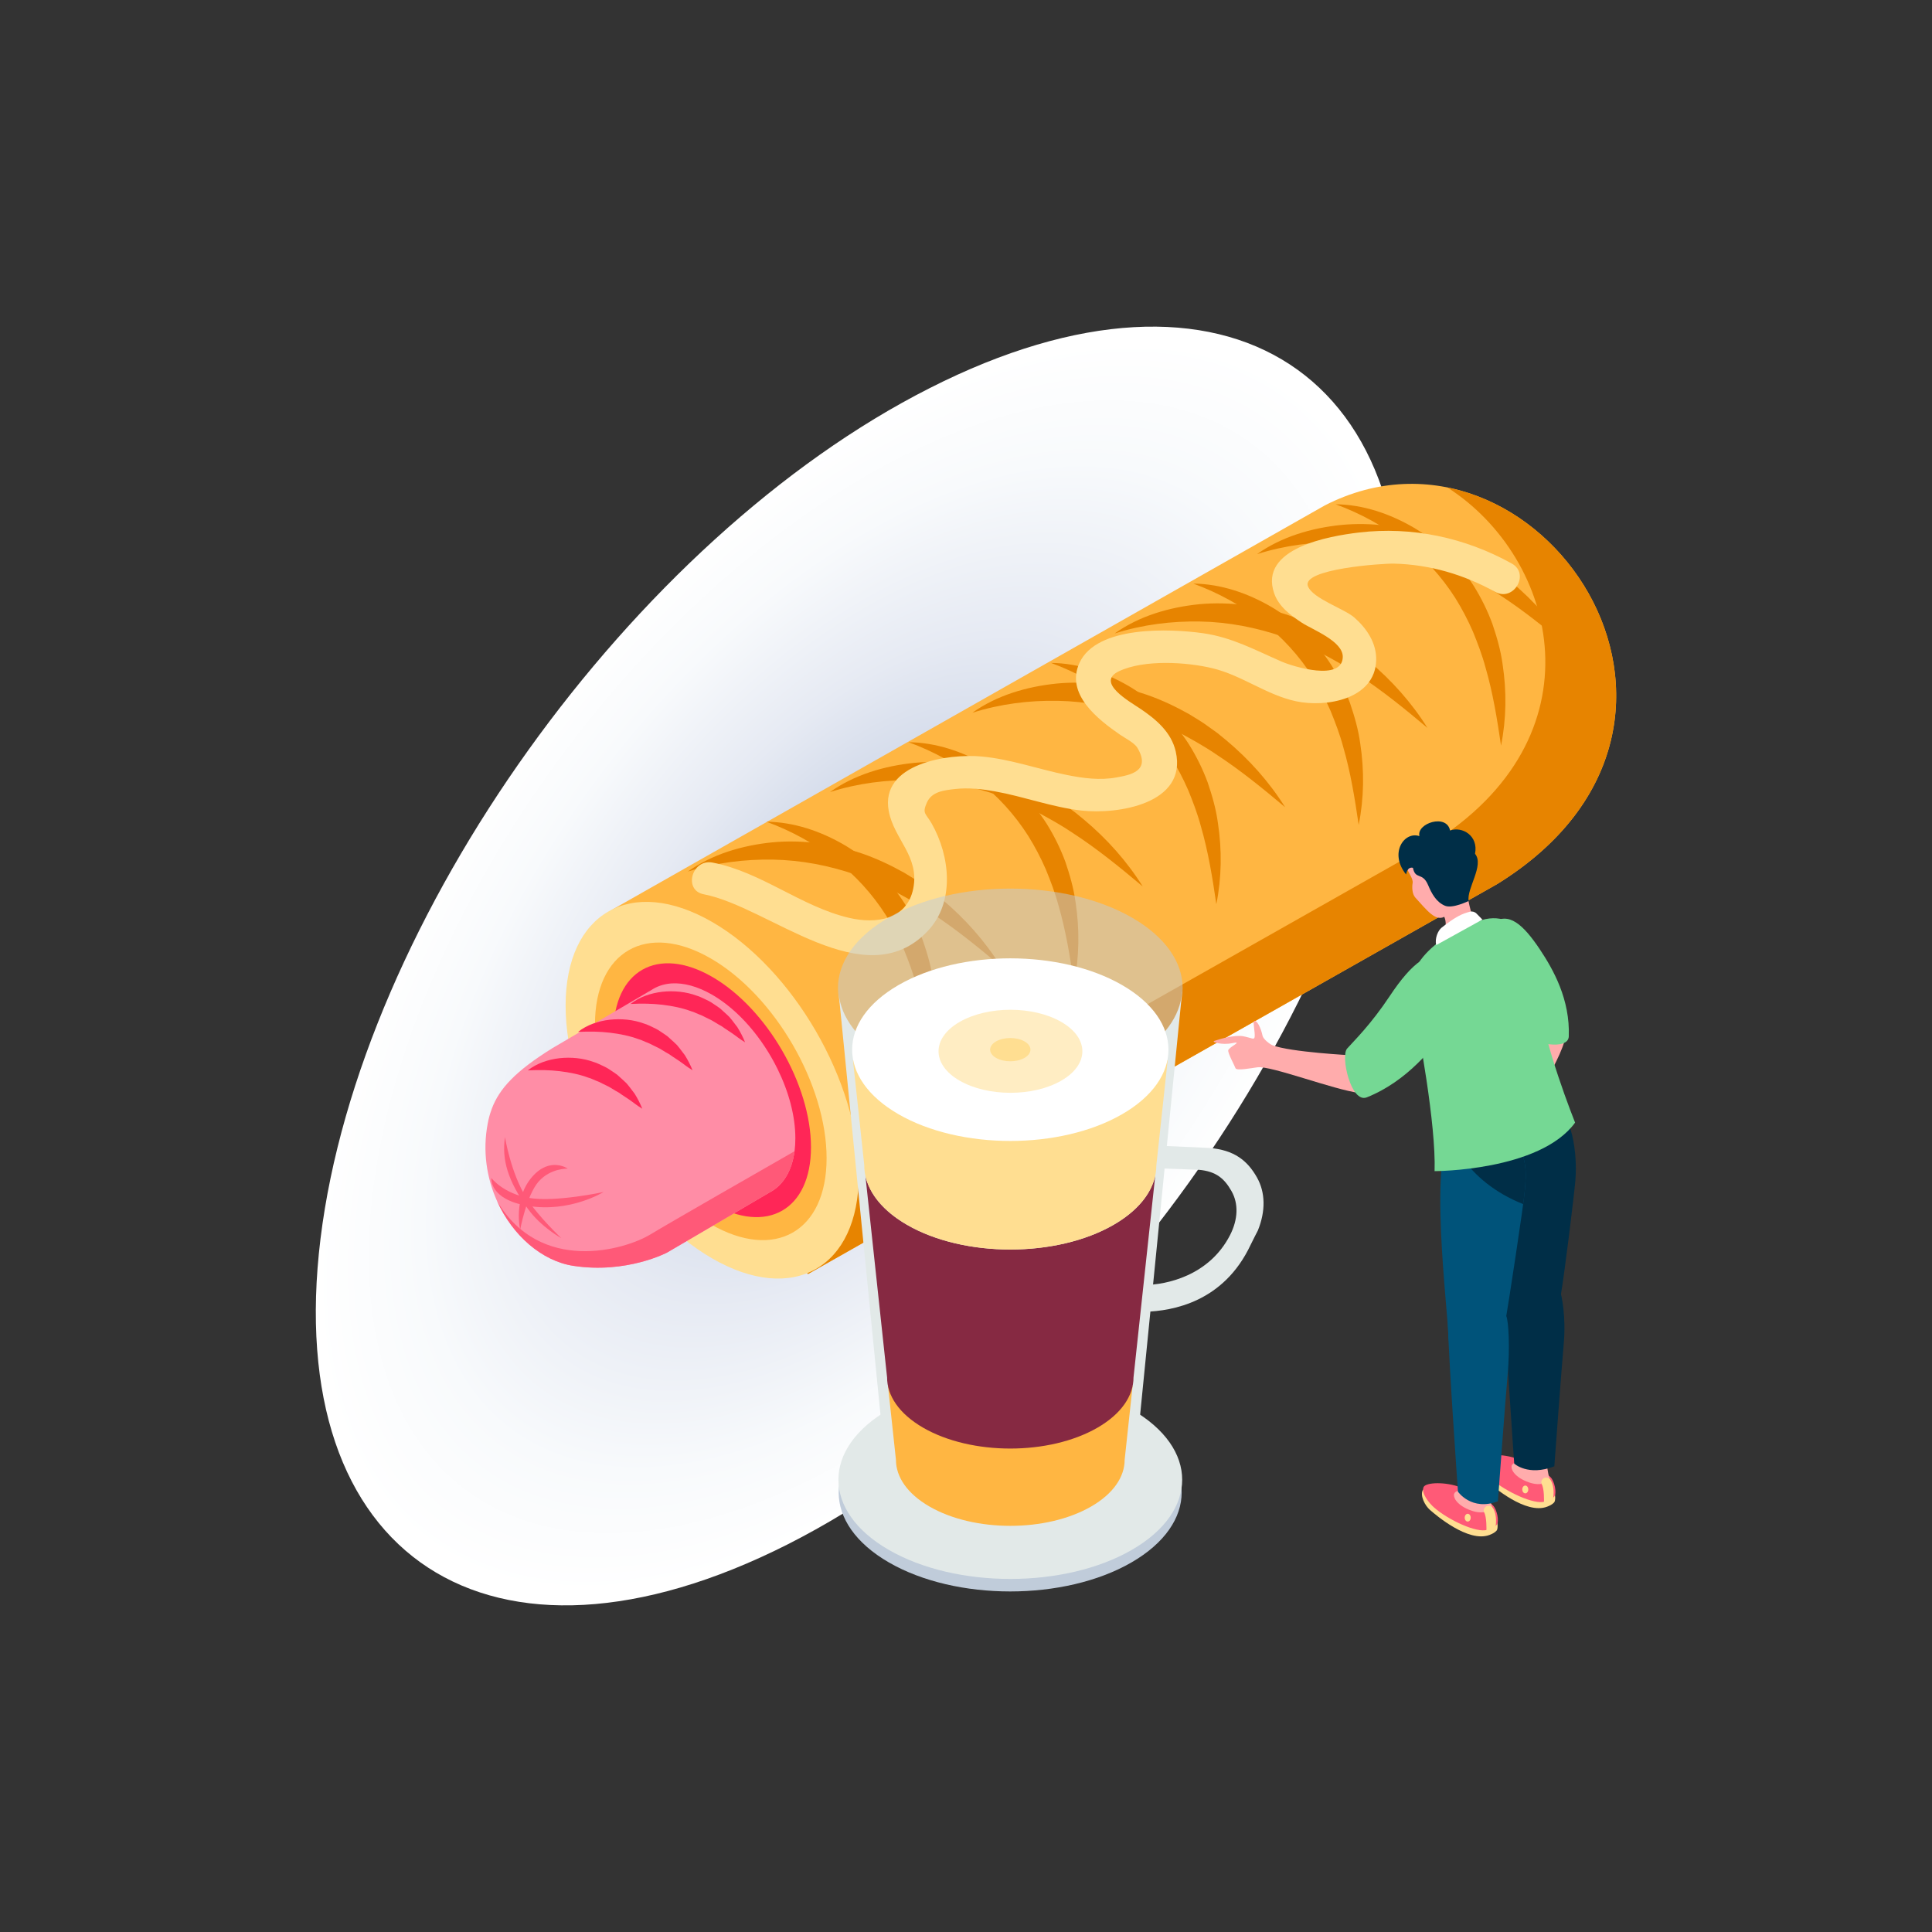 <?xml version="1.0" encoding="utf-8"?>
<!-- Generator: Adobe Illustrator 24.3.0, SVG Export Plug-In . SVG Version: 6.00 Build 0)  -->
<svg version="1.1" id="Layer_1" xmlns="http://www.w3.org/2000/svg" xmlns:xlink="http://www.w3.org/1999/xlink" x="0px" y="0px"
	 viewBox="0 0 350 350" enable-background="new 0 0 350 350" xml:space="preserve">
<rect x="0" y="0" width="350" height="350" fill="#333333" stroke="none"/>
<g>
	
		<radialGradient id="SVGID_1_" cx="262.252" cy="181.712" r="134.562" gradientTransform="matrix(0.573 -0.789 0.453 0.301 -77.022 327.357)" gradientUnits="userSpaceOnUse">
		<stop  offset="0" style="stop-color:#B0BED9"/>
		<stop  offset="0.206" style="stop-color:#C7D1E4"/>
		<stop  offset="0.53" style="stop-color:#E6EAF3"/>
		<stop  offset="0.806" style="stop-color:#F8FAFC"/>
		<stop  offset="1" style="stop-color:#FFFFFF"/>
	</radialGradient>
	<path fill="url(#SVGID_1_)" d="M58.068,224.368c-7.104,57.847,30.788,82.643,84.662,55.39
		c53.867-27.309,103.256-96.282,110.361-154.13c7.108-57.876-30.767-82.672-84.637-55.333
		C114.58,97.546,65.165,166.578,58.068,224.368z"/>
	<g>
		<path fill="#FFB642" d="M110.807,164.848l35.545,65.965l124.879-70.655c47.597-29.464,6.939-88.151-31.23-68.598L110.807,164.848z
			"/>
		<path fill="#E78400" d="M262.212,88.312c20.026,12.831,28.188,45.251-3.097,64.618l-118.578,67.09l5.815,10.792l124.879-70.655
			C309.425,136.514,290.788,94.062,262.212,88.312z"/>
		<path fill="#FFDE91" d="M102.466,182.17c0,16.831,11.89,37.34,26.557,45.808c14.667,8.469,26.558,1.689,26.558-15.142
			c0-16.83-11.891-37.339-26.558-45.807C114.356,158.561,102.466,165.34,102.466,182.17z"/>
		<path fill="#FFB642" d="M107.784,185.594c0,13.296,9.394,29.499,20.981,36.188c11.588,6.691,20.981,1.335,20.981-11.962
			c0-13.297-9.393-29.499-20.981-36.189C117.178,166.941,107.784,172.297,107.784,185.594z"/>
		<path fill="#FF2657" d="M111.126,187.171c0,11.342,8.012,25.162,17.896,30.868c9.884,5.707,17.896,1.139,17.896-10.203
			c0-11.342-8.013-25.162-17.896-30.869C119.138,171.261,111.126,175.829,111.126,187.171z"/>
		<path fill="#FF8DA6" d="M90.053,217.599c2.821,6.238,8.125,10.849,13.814,11.72c9.623,1.482,16.99-2.402,17.006-2.418
			l18.554-10.881c2.386-1.241,4.03-3.805,4.514-7.463c0.097-0.742,0.145-1.532,0.145-2.355c0-4.014-1.192-8.398-3.192-12.477
			c-2.756-5.642-7.044-10.72-11.864-13.509c-2.676-1.547-5.174-2.191-7.367-2.062c-0.048,0-0.113,0-0.177,0.016
			c-1.322,0.113-2.515,0.532-3.546,1.226l-0.483,0.274l-17.361,10.203c-6.706,4.159-9.639,7.335-11.01,11.01
			c-0.032,0.032-0.032,0.064-0.032,0.113c-0.306,0.806-0.532,1.644-0.693,2.515C87.393,208.523,88.167,213.424,90.053,217.599z"/>
		<path fill="#FF5978" d="M90.053,217.599c2.821,6.238,8.125,10.849,13.814,11.72c9.623,1.482,16.99-2.402,17.006-2.418
			l18.554-10.881c2.386-1.241,4.03-3.805,4.514-7.463c-5.803,3.32-22.438,12.847-26.194,15.12
			C113.184,226.416,97.904,230.882,90.053,217.599z"/>
		<path fill="#FF5978" d="M91.481,205.997c0,0,1.057,6.56,3.905,11.044c2.106,3.316,6.296,7.26,6.296,7.26s-3.682-2.004-6.074-5.345
			C91.987,213.899,90.884,210.092,91.481,205.997z"/>
		<path fill="#FF5978" d="M89.011,213.404c0,0,2.149,2.842,6.913,3.625c4.764,0.785,13.417-1.084,13.417-1.084
			s-6.077,3.78-13.742,2.503C88.589,217.28,89.011,213.404,89.011,213.404z"/>
		<path fill="#FF5978" d="M102.865,211.712c0,0-3.124-0.139-5.309,2.362c-2.186,2.5-3.326,8.717-3.326,8.717s-1.32-5.622,2.21-9.637
			C99.668,209.482,102.865,211.712,102.865,211.712z"/>
		<path fill="#FF2657" d="M95.614,193.912c1.625-1.281,3.666-1.966,5.745-2.21c2.084-0.226,4.269-0.022,6.275,0.717
			c0.517,0.142,0.981,0.414,1.471,0.62c0.482,0.226,0.961,0.456,1.393,0.766c0.44,0.296,0.887,0.577,1.309,0.89
			c0.398,0.344,0.786,0.698,1.167,1.055l0.562,0.539l0.493,0.605c0.324,0.405,0.635,0.816,0.936,1.23
			c0.545,0.873,1.015,1.791,1.394,2.733c-0.907-0.534-1.65-1.164-2.452-1.709c-0.411-0.26-0.811-0.523-1.199-0.791l-0.576-0.404
			l-0.611-0.345c-0.402-0.232-0.797-0.468-1.182-0.713l-1.223-0.602c-0.394-0.224-0.807-0.398-1.229-0.552
			c-0.419-0.157-0.81-0.388-1.247-0.491c-1.675-0.624-3.436-0.977-5.263-1.195C99.543,193.837,97.655,193.806,95.614,193.912z"/>
		<path fill="#E78400" d="M124.605,157.891c4.417-3.142,9.853-4.745,15.328-5.293c5.508-0.517,11.146,0.272,16.389,2.077
			c2.621,0.916,5.126,2.109,7.53,3.457c1.161,0.74,2.372,1.402,3.465,2.233l1.67,1.196l1.589,1.296
			c4.188,3.501,7.825,7.579,10.681,12.143c-4.117-3.46-8.204-6.783-12.557-9.618c-2.145-1.462-4.404-2.711-6.663-3.918
			c-2.298-1.131-4.624-2.183-7.03-3.013c-4.805-1.65-9.831-2.631-14.958-2.722C134.928,155.64,129.716,156.272,124.605,157.891z"/>
		<path fill="#E78400" d="M138.848,148.862c4.938,0.047,9.83,1.705,14.179,4.25c4.349,2.58,8.113,6.252,10.851,10.561
			c1.347,2.168,2.478,4.46,3.354,6.838c0.817,2.393,1.514,4.824,1.851,7.306c0.757,4.944,0.688,9.945-0.28,14.76
			c-0.707-4.854-1.482-9.576-2.792-14.089c-0.607-2.269-1.433-4.446-2.307-6.581c-0.924-2.116-1.988-4.151-3.201-6.09
			c-2.455-3.856-5.563-7.272-9.233-10.11C147.601,152.865,143.438,150.546,138.848,148.862z"/>
		<path fill="#E78400" d="M150.365,143.487c4.416-3.143,9.853-4.744,15.328-5.293c5.508-0.517,11.146,0.273,16.389,2.077
			c2.621,0.916,5.126,2.109,7.53,3.458c1.161,0.739,2.372,1.401,3.466,2.232l1.67,1.196l1.589,1.296
			c4.189,3.501,7.825,7.579,10.681,12.143c-4.117-3.459-8.204-6.782-12.557-9.618c-2.145-1.461-4.403-2.711-6.663-3.917
			c-2.298-1.131-4.624-2.184-7.029-3.014c-4.805-1.65-9.832-2.63-14.959-2.722C160.689,141.237,155.476,141.869,150.365,143.487z"/>
		<path fill="#E78400" d="M164.609,134.459c4.938,0.047,9.83,1.705,14.179,4.25c4.349,2.58,8.113,6.252,10.851,10.562
			c1.347,2.167,2.478,4.46,3.354,6.837c0.817,2.393,1.514,4.825,1.851,7.306c0.757,4.944,0.689,9.945-0.28,14.76
			c-0.706-4.854-1.481-9.576-2.792-14.089c-0.606-2.268-1.433-4.446-2.307-6.581c-0.923-2.115-1.988-4.151-3.201-6.089
			c-2.455-3.857-5.563-7.272-9.233-10.11C173.362,138.463,169.198,136.143,164.609,134.459z"/>
		<path fill="#E78400" d="M176.153,129.12c4.416-3.144,9.852-4.745,15.328-5.293c5.508-0.517,11.147,0.272,16.389,2.077
			c2.621,0.916,5.126,2.109,7.53,3.457c1.161,0.74,2.372,1.402,3.465,2.233l1.67,1.196l1.588,1.296
			c4.189,3.501,7.825,7.579,10.682,12.143c-4.117-3.46-8.204-6.783-12.557-9.618c-2.145-1.462-4.404-2.711-6.663-3.918
			c-2.298-1.131-4.625-2.184-7.03-3.013c-4.805-1.65-9.832-2.631-14.959-2.722C186.476,126.869,181.263,127.502,176.153,129.12z"/>
		<path fill="#E78400" d="M190.396,120.092c4.938,0.047,9.83,1.704,14.179,4.25c4.349,2.58,8.112,6.252,10.851,10.562
			c1.346,2.168,2.477,4.46,3.354,6.837c0.817,2.394,1.514,4.826,1.851,7.307c0.757,4.944,0.688,9.945-0.28,14.76
			c-0.706-4.854-1.481-9.576-2.792-14.089c-0.606-2.269-1.433-4.446-2.307-6.581c-0.923-2.116-1.988-4.151-3.201-6.09
			c-2.454-3.857-5.563-7.273-9.233-10.11C199.149,124.095,194.986,121.775,190.396,120.092z"/>
		<path fill="#E78400" d="M201.94,114.753c4.416-3.144,9.853-4.745,15.328-5.294c5.508-0.516,11.147,0.273,16.39,2.077
			c2.621,0.917,5.126,2.11,7.53,3.458c1.161,0.74,2.372,1.401,3.465,2.232l1.67,1.197l1.589,1.296
			c4.188,3.501,7.825,7.578,10.681,12.143c-4.117-3.46-8.204-6.783-12.557-9.618c-2.146-1.462-4.404-2.711-6.663-3.918
			c-2.298-1.131-4.625-2.184-7.03-3.013c-4.805-1.65-9.831-2.631-14.958-2.722C212.263,112.502,207.051,113.134,201.94,114.753z"/>
		<path fill="#E78400" d="M216.183,105.725c4.938,0.047,9.83,1.704,14.179,4.249c4.349,2.58,8.113,6.253,10.851,10.562
			c1.347,2.168,2.478,4.46,3.354,6.837c0.817,2.392,1.514,4.825,1.852,7.307c0.757,4.943,0.688,9.944-0.281,14.76
			c-0.706-4.854-1.481-9.576-2.792-14.089c-0.606-2.269-1.433-4.447-2.307-6.582c-0.924-2.115-1.988-4.151-3.201-6.089
			c-2.455-3.856-5.563-7.272-9.233-10.11C224.936,109.727,220.773,107.408,216.183,105.725z"/>
		<path fill="#E78400" d="M227.727,100.385c4.417-3.143,9.853-4.744,15.328-5.293c5.508-0.517,11.146,0.273,16.389,2.077
			c2.621,0.916,5.126,2.109,7.53,3.458c1.161,0.739,2.371,1.401,3.465,2.232l1.67,1.196l1.589,1.296
			c4.188,3.501,7.825,7.579,10.681,12.143c-4.117-3.459-8.204-6.782-12.557-9.618c-2.146-1.462-4.404-2.711-6.663-3.917
			c-2.298-1.131-4.625-2.184-7.03-3.014c-4.805-1.65-9.831-2.631-14.959-2.722C238.05,98.135,232.838,98.767,227.727,100.385z"/>
		<path fill="#E78400" d="M241.971,91.356c4.938,0.047,9.83,1.705,14.179,4.25c4.349,2.58,8.113,6.252,10.851,10.562
			c1.347,2.168,2.478,4.461,3.353,6.838c0.817,2.392,1.514,4.825,1.852,7.306c0.757,4.944,0.688,9.945-0.28,14.76
			c-0.707-4.854-1.482-9.576-2.793-14.089c-0.606-2.267-1.433-4.446-2.307-6.581c-0.924-2.116-1.988-4.151-3.201-6.089
			c-2.455-3.857-5.563-7.272-9.233-10.11C250.724,95.36,246.56,93.04,241.971,91.356z"/>
		<path fill="#FF2657" d="M104.715,186.941c1.625-1.281,3.667-1.966,5.745-2.209c2.084-0.227,4.269-0.023,6.275,0.716
			c0.517,0.142,0.981,0.414,1.471,0.62c0.483,0.226,0.961,0.456,1.394,0.766c0.44,0.296,0.887,0.577,1.309,0.89
			c0.398,0.345,0.786,0.698,1.167,1.055l0.562,0.539l0.493,0.605c0.323,0.406,0.635,0.817,0.936,1.23
			c0.545,0.874,1.015,1.791,1.394,2.733c-0.907-0.534-1.65-1.164-2.452-1.709c-0.411-0.26-0.811-0.523-1.199-0.791l-0.576-0.404
			l-0.611-0.345c-0.402-0.232-0.798-0.468-1.182-0.713l-1.223-0.602c-0.394-0.224-0.807-0.398-1.229-0.552
			c-0.418-0.156-0.81-0.388-1.246-0.491c-1.675-0.624-3.436-0.977-5.263-1.195C108.643,186.866,106.756,186.835,104.715,186.941z"/>
		<path fill="#FF2657" d="M114.233,181.878c1.625-1.28,3.667-1.966,5.745-2.209c2.084-0.226,4.269-0.023,6.275,0.717
			c0.517,0.142,0.981,0.414,1.471,0.62c0.483,0.226,0.961,0.456,1.394,0.766c0.44,0.295,0.887,0.577,1.309,0.89
			c0.398,0.344,0.786,0.698,1.167,1.055l0.562,0.539l0.493,0.605c0.324,0.405,0.635,0.816,0.936,1.229
			c0.545,0.874,1.015,1.792,1.394,2.733c-0.907-0.533-1.65-1.163-2.452-1.708c-0.411-0.261-0.811-0.523-1.199-0.791l-0.576-0.405
			l-0.611-0.344c-0.402-0.232-0.797-0.468-1.182-0.713l-1.223-0.602c-0.394-0.224-0.807-0.398-1.229-0.552
			c-0.419-0.157-0.81-0.388-1.247-0.491c-1.675-0.624-3.436-0.977-5.263-1.196C118.161,181.804,116.274,181.771,114.233,181.878z"/>
		<g>
			<path fill="#FFDE91" d="M127.496,162.008c11.854,2.268,29.123,18.688,40.555,6.674c4.998-5.251,4.056-13.626,0.746-19.465
				c-1.08-1.903-1.787-1.777-0.888-3.818c0.889-2.02,3.153-2.243,5.148-2.465c2.377-0.265,4.83,0.007,7.173,0.426
				c5.28,0.945,10.329,2.869,15.68,3.477c6.523,0.742,19.232-1.192,17.09-10.678c-0.791-3.5-3.544-5.826-6.374-7.734
				c-2.022-1.364-8.183-4.805-3.919-6.824c4.555-2.156,12.264-1.682,16.987-0.533c5.29,1.285,9.724,4.81,15.052,5.963
				c5.499,1.191,14.355-0.352,14.562-7.411c0.091-3.106-1.715-5.788-3.953-7.746c-1.854-1.622-7.537-3.422-8.409-5.676
				c-1.214-3.137,13.494-4.146,15.62-4.092c6.482,0.165,12.647,1.986,18.298,5.121c3.354,1.859,6.359-3.28,3.005-5.141
				c-8.46-4.692-18.042-6.755-27.681-5.616c-5.304,0.627-18.218,2.803-15.357,11.025c0.833,2.394,2.973,3.981,5.007,5.314
				c1.945,1.274,7.502,3.348,7.417,6.231c-0.131,4.427-8.91,1.752-11.071,0.815c-4.795-2.078-8.996-4.405-14.267-5.146
				c-5.929-0.833-19.216-1.419-22.35,5.354c-2.631,5.688,3.388,10.307,7.365,13.053c0.802,0.554,2.575,1.445,3.115,2.354
				c2.553,4.296-1.438,4.942-3.797,5.374c-2.995,0.548-6.008,0.148-8.967-0.447c-5.185-1.046-10.17-2.865-15.468-3.352
				c-5.993-0.551-18.448,1.244-16.809,9.898c0.969,5.12,5.61,8.191,4.436,14.029c-1.147,5.705-6.815,6.437-11.615,5.309
				c-8.723-2.05-15.903-8.324-24.746-10.016C125.335,155.551,123.731,161.287,127.496,162.008L127.496,162.008z"/>
		</g>
	</g>
	<g>
		<path fill="#C0CCDA" d="M161.031,283.051c12.131,7.006,31.81,7.006,43.942,0c12.131-7.008,12.131-18.36,0-25.366
			c-12.132-7.005-31.811-7.005-43.942,0C148.898,264.69,148.898,276.043,161.031,283.051z"/>
		<path fill="#E2E9E8" d="M161.007,280.774c12.158,7.022,31.879,7.022,44.037,0c12.158-7.022,12.158-18.399,0-25.421
			c-12.158-7.02-31.879-7.02-44.037,0C148.848,262.375,148.848,273.752,161.007,280.774z"/>
		<path opacity="0.5" fill="#C0CCDA" d="M160.948,191.743c12.19,7.04,31.965,7.04,44.157,0c12.189-7.04,12.189-18.449,0-25.488
			c-12.192-7.038-31.966-7.038-44.157,0C148.755,173.294,148.755,184.703,160.948,191.743z"/>
		<g>
			<path fill="#E2E9E8" d="M227.7,213.288c-1.733-3.064-4.134-4.955-8.576-5.325l-11.778-0.529v4.122l9.799,0.363
				c3.226,0.27,4.699,1.647,5.963,3.88c1.269,2.239,1.199,5.086-0.284,7.972c-3.773,7.342-11.516,8.985-15.479,9.015v4.859
				c5.116-0.143,14.358-1.778,19.218-12.136c0.312-0.666,1.328-2.626,1.328-2.626l-0.006,0.006
				C229.298,219.387,229.247,216.017,227.7,213.288z"/>
		</g>
		<g>
			<polygon fill="#00A99F" points="151.921,179.832 151.921,179.832 151.921,179.841 			"/>
			<path fill="#E2E9E8" d="M214.142,179.635c-0.268,4.386-3.298,8.727-9.097,12.074c-12.158,7.021-31.879,7.021-44.037,0
				c-5.621-3.245-8.641-7.422-9.065-11.668l8.57,86.394c0,3.326,2.198,6.651,6.593,9.189c8.789,5.077,23.049,5.077,31.839,0
				c4.395-2.538,6.593-5.863,6.593-9.189l0,0l8.624-86.8H214.142z"/>
		</g>
		<path fill="#FFB642" d="M160.873,251.093l1.436,13.37c0,3.059,2.022,6.121,6.067,8.456c8.089,4.672,21.21,4.672,29.298,0
			c4.044-2.335,6.066-5.397,6.066-8.456l1.443-13.396C188.642,245.037,170.692,244.337,160.873,251.093z"/>
		<g>
			<path fill="#862942" d="M201.738,221.888c-10.332,5.968-27.093,5.968-37.425,0c-4.303-2.485-6.811-5.611-7.531-8.845l3.92,36.474
				c0-0.011,0.001-0.022,0.001-0.034c-0.02,3.315,2.156,6.632,6.537,9.161c8.715,5.033,22.854,5.033,31.57,0
				c4.354-2.515,6.533-5.808,6.537-9.102l3.937-36.565C208.585,216.234,206.07,219.387,201.738,221.888z"/>
		</g>
		<path fill="#FFDE91" d="M154.528,192.077l2.036,18.945v-0.005c-0.029,3.932,2.552,7.869,7.748,10.87
			c10.333,5.968,27.094,5.968,37.425,0c5.166-2.983,7.749-6.891,7.749-10.8l2.047-19.011H154.528z"/>
		<path fill="#FFFFFF" d="M203.287,178.457c-11.188-6.46-29.335-6.46-40.523,0c-11.189,6.461-11.189,16.932,0,23.392
			c11.188,6.462,29.335,6.462,40.523,0C214.475,195.389,214.475,184.918,203.287,178.457z"/>
		<path opacity="0.55" fill="#FFDE91" d="M192.265,185.132c-5.087-2.938-13.338-2.938-18.425,0c-5.087,2.938-5.087,7.698,0,10.636
			c5.087,2.938,13.339,2.938,18.425,0C197.353,192.83,197.353,188.069,192.265,185.132z"/>
		<path fill="#FFDE91" d="M185.607,188.663c-1.426-0.823-3.739-0.823-5.165,0s-1.426,2.158,0,2.981c1.426,0.823,3.739,0.823,5.165,0
			C187.033,190.821,187.033,189.486,185.607,188.663z"/>
	</g>
	<g>
		<g>
			<path fill="#FFACAC" d="M271.006,205.153c0.458,1.575,3.067,1.299,2.436,3.268c-0.554,1.727-0.856,3.307-0.624,3.457
				c0.466,0.301,1.654-3.229,2.258-4.65c0.603-1.424,0.839-2.865,1.456-2.52c0.698,0.39,1.12,2.616,1.416,2.641
				c1.408,0.123,0.572-4.021-0.816-4.684c-1.482-0.71,6.713-11.542,6.575-15.894l-6.103-0.7c0,0-3.061,12.318-4.775,14.578
				C272.168,201.516,270.413,203.116,271.006,205.153z"/>
			<path fill="#75D894" d="M271.988,178.179c2.89,4.524,4.138,7.933,4.795,9.372c0.66,1.439,7.316,2.843,7.416,0.21
				c0.25-6.678-2.774-12.078-5.241-15.775c-2.927-4.381-5.667-7.007-8.613-4.714C267.73,169.309,268.597,172.866,271.988,178.179z"
				/>
		</g>
		<g>
			<g>
				<g>
					<path fill="#FFDE91" d="M268.169,264.834c-0.499,1.081,0.419,2.815,1.318,3.594c0.99,0.858,6.931,6,10.787,4.523
						c0.466-0.179,0.934-0.397,1.267-0.767c0.578-0.64-0.238-4.13-0.882-4.758C279.819,266.603,268.576,263.947,268.169,264.834z"/>
					<path fill="#FF5A77" d="M275.054,264.342c-2.729-1.059-6.319-0.943-6.728-0.059c-0.498,1.083,1.011,2.92,1.906,3.706
						c2.569,2.254,7.749,4.66,9.62,4.032c0.473-0.156,1.355-0.497,1.688-0.866c0.578-0.64,0.047-2.877-0.642-3.543
						C280.25,266.985,276.491,264.9,275.054,264.342z"/>
				</g>
				<path fill="#FFDE91" d="M276.32,269.121c-0.302,0-0.546,0.316-0.546,0.706c0,0.39,0.245,0.705,0.546,0.705
					c0.298,0,0.543-0.315,0.543-0.705C276.864,269.437,276.619,269.121,276.32,269.121z"/>
				<path fill="#FFDE91" d="M280.063,266.883l-1.08,1.426l0.277,0.512c0.537,0.772,0.448,3.297,0.448,3.297
					c1.247-0.093,1.678-0.815,1.678-0.815c0.321-2.494-0.686-3.452-0.686-3.452L280.063,266.883z"/>
			</g>
			<path fill="#FFACAC" d="M273.878,265.464c-0.223,0.492,0.199,1.869,2.584,2.884c0.85,0.362,1.884,0.624,2.798,0.473
				c-0.118-0.375,0.046-0.818,0.38-1.024c0.338-0.208,0.742-0.125,1.061,0.054c-0.184-0.627-0.284-1.28-0.399-1.928
				C279.63,266.037,274.581,263.918,273.878,265.464z"/>
		</g>
		<path fill="#002E47" d="M272.471,234.677c0.159,6.695,1.845,30.469,1.845,30.469s2.506,2.329,7.266,0.492
			c0,0,1.282-17.517,1.708-22.247c0.426-4.73-0.348-8.819-0.743-9.706C281.477,231.286,272.31,227.983,272.471,234.677z"/>
		<path fill="#002E47" d="M280.955,198.987c-1.139-0.863-4.647-1.367-8.173,1.7c-6.345,5.521-0.237,31.576-0.237,35.973
			c0,4.54,9.143,4.104,10.201-1.979c0.71-4.087,2.43-18.257,2.65-20.821C285.637,211.06,285.669,202.549,280.955,198.987z"/>
		<g>
			<g>
				<g>
					<path fill="#FFDE91" d="M257.741,269.949c-0.5,1.08,0.419,2.815,1.318,3.597c0.989,0.855,6.93,5.997,10.787,4.52
						c0.465-0.18,0.931-0.397,1.266-0.768c0.578-0.639-0.237-4.13-0.882-4.757C269.387,271.719,258.147,269.062,257.741,269.949z"/>
					<path fill="#FF5A77" d="M264.624,269.457c-2.729-1.059-6.318-0.943-6.727-0.059c-0.497,1.083,1.009,2.92,1.906,3.706
						c2.57,2.257,7.749,4.663,9.62,4.033c0.473-0.157,1.353-0.498,1.688-0.867c0.578-0.64,0.047-2.877-0.644-3.543
						C269.82,272.103,266.063,270.016,264.624,269.457z"/>
				</g>
				<path fill="#FFDE91" d="M265.888,274.236c-0.298,0-0.543,0.316-0.543,0.706c0,0.39,0.245,0.705,0.543,0.705
					c0.302,0,0.546-0.315,0.546-0.705C266.435,274.553,266.19,274.236,265.888,274.236z"/>
				<path fill="#FFDE91" d="M269.632,271.998l-1.078,1.425l0.277,0.513c0.534,0.771,0.449,3.298,0.449,3.298
					c1.247-0.094,1.678-0.814,1.678-0.814c0.321-2.497-0.686-3.455-0.686-3.455L269.632,271.998z"/>
			</g>
			<path fill="#FFACAC" d="M263.448,270.579c-0.226,0.495,0.199,1.869,2.585,2.884c0.85,0.362,1.884,0.624,2.797,0.473
				c-0.117-0.375,0.047-0.818,0.38-1.025c0.336-0.206,0.743-0.125,1.061,0.054c-0.184-0.627-0.285-1.281-0.4-1.928
				C269.201,271.152,264.152,269.033,263.448,270.579z"/>
		</g>
		<path fill="#00537A" d="M262.314,240.193c0.159,6.695,1.808,30.04,1.808,30.04s2.479,3.572,7.237,1.734
			c0,0,1.347-18.329,1.774-23.061c0.426-4.73,0.152-9.563-0.243-10.448C271.82,236.059,262.153,233.5,262.314,240.193z"/>
		<path fill="#00537A" d="M272.469,204.788c-1.139-0.862-5.48-3.329-9.089-0.36c-4.873,4.009-0.995,33.353-0.995,37.75
			c0,4.537,9.146,4.104,10.201-1.979c0.71-4.089,3.405-21.77,3.625-24.332C276.452,213.066,277.183,208.348,272.469,204.788z"/>
		<path fill="#002E47" d="M275.935,218.137c0.143-1.063,0.242-1.861,0.277-2.271c0.24-2.8,0.971-7.518-3.743-11.078
			c-1.139-0.862-5.48-3.329-9.089-0.36C262.051,205.521,265.379,213.945,275.935,218.137z"/>
		<path fill="#75D894" d="M278.985,181.326c-0.342-7.019-2.52-16.285-9.853-14.826c-3.624,0.721-14.94,6.092-13.408,13.79
			c1.344,6.754,4.436,23.416,4.164,31.873c0,0,19.056,0,25.454-8.789C285.341,203.374,279.324,188.345,278.985,181.326z"/>
		<path fill="#FFACAC" d="M261.646,155.197c-0.8-0.315-6.891,0.959-6.792,1.871c0.1,0.915,1.212,2.01,1.055,2.915
			c-0.11,0.627-0.134,1.938,0.493,2.627c2.105,2.312,3.629,4.319,5.24,3.477c0.791,1.714-0.46,4.115-0.243,4.04
			c1.251-0.432,4.583-2.4,5.616-3.238c-1.414-3.895-1.02-7.136-3.902-10.512C262.699,155.897,262.236,155.43,261.646,155.197z"/>
		<path fill="#002E47" d="M262.693,150.451c-0.616-3.096-6.097-1.312-5.556,1.015c-2.755-0.918-5.527,3.08-2.41,6.949
			c0,0,0.176-1.464,1.24-1.201c0.446,2.244,1.716,0.678,2.756,3.144c0.636,1.515,1.465,3.071,3.06,3.73
			c1.369,0.566,4.285-0.873,4.285-0.873c-0.433-2.173,2.872-6.482,1.149-8.54C267.863,151.379,264.892,149.667,262.693,150.451z"/>
		<path fill="#FFFFFF" d="M266.293,165.164c-1.35,0.349-2.511,0.824-5.13,2.889c-0.652,0.515-1.264,1.91-0.989,3.167l8.376-4.632
			l-1.069-1.091C267.172,165.184,266.719,165.055,266.293,165.164z"/>
		<g>
			<path fill="#FFACAC" d="M230.507,189.347c-0.423-0.166-1.658-1.06-1.79-1.73c-0.283-1.436-1.106-3.028-1.541-2.584
				c-0.216,0.22,0.192,1.901,0.124,2.729c-0.058,0.733-0.489,0.268-2.066-0.032c-1.577-0.301-4.322,0.518-5.254,0.84
				c-0.606,0.208,1.425,0.788,3.225,0.409c2.215-0.467-0.661,0.729-0.703,1.314c-0.04,0.585,1.142,2.708,1.318,3.22
				c0.175,0.511,2.852-0.014,3.975-0.163c2.438-0.325,13.8,4.066,18.493,4.659l-1.399-6.826
				C244.89,191.182,233.726,190.614,230.507,189.347z"/>
			<path fill="#75D894" d="M262.609,173.558c-3.401-1.827-6.78,0.769-10.841,6.884c-3.459,5.206-6.502,8.14-7.726,9.518
				c-1.222,1.38,0.708,9.97,3.559,8.838c7.231-2.879,12.276-9.045,15.052-13.412C265.943,180.204,266.439,175.614,262.609,173.558z"
				/>
		</g>
	</g>
</g>
</svg>
